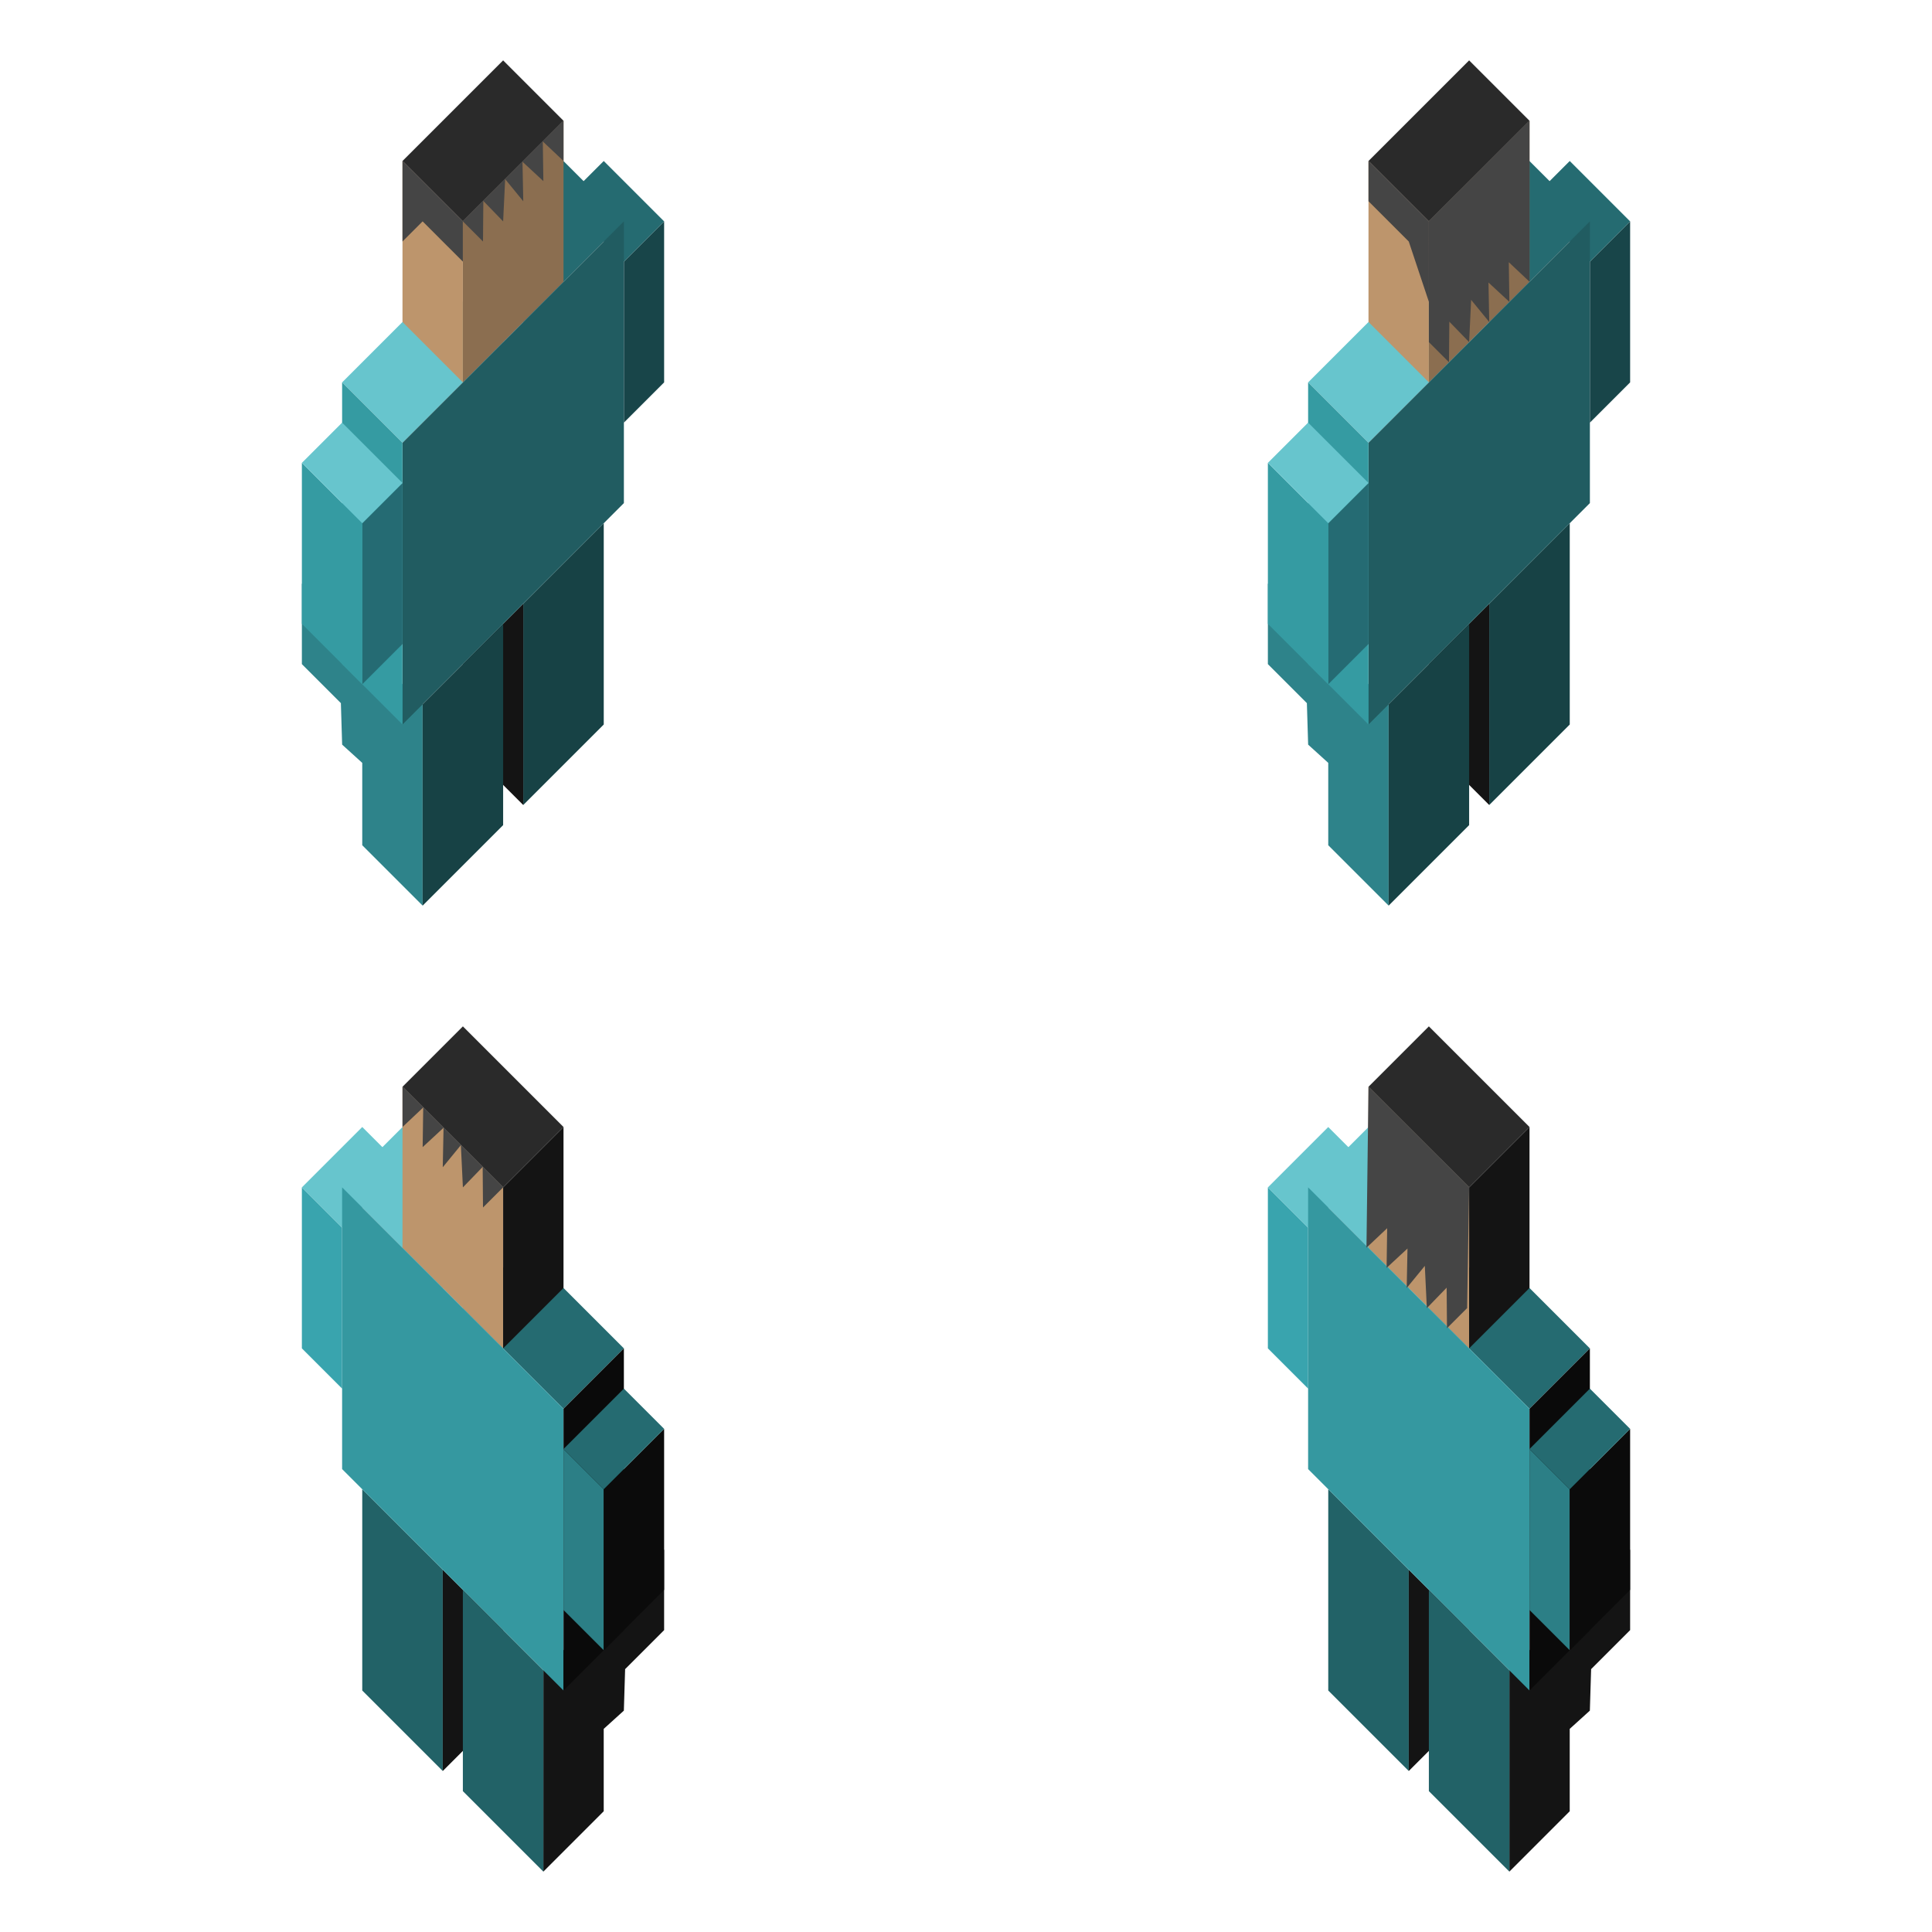 <?xml version="1.0" encoding="UTF-8" standalone="no"?>
<!-- Created with Inkscape (http://www.inkscape.org/) -->

<svg
   xmlns:dc="http://purl.org/dc/elements/1.1/"
   xmlns:cc="http://creativecommons.org/ns#"
   xmlns:rdf="http://www.w3.org/1999/02/22-rdf-syntax-ns#"
   xmlns:svg="http://www.w3.org/2000/svg"
   xmlns="http://www.w3.org/2000/svg"
   xmlns:sodipodi="http://sodipodi.sourceforge.net/DTD/sodipodi-0.dtd"
   xmlns:inkscape="http://www.inkscape.org/namespaces/inkscape"
   width="64"
   height="64"
   id="svg2"
   version="1.1"
   inkscape:version="0.48.3.1 r9886"
   inkscape:export-xdpi="90"
   inkscape:export-ydpi="90"
   sodipodi:docname="character.svg">
  <defs
     id="defs4" />
  <sodipodi:namedview
     id="base"
     pagecolor="#ffffff"
     bordercolor="#666666"
     borderopacity="1.0"
     inkscape:pageopacity="0.0"
     inkscape:pageshadow="2"
     inkscape:zoom="8"
     inkscape:cx="32.25805"
     inkscape:cy="30.804399"
     inkscape:document-units="px"
     inkscape:current-layer="layer2"
     showgrid="true"
     inkscape:window-width="1600"
     inkscape:window-height="850"
     inkscape:window-x="0"
     inkscape:window-y="0"
     inkscape:window-maximized="1"
     showguides="true"
     inkscape:snap-global="true">
    <inkscape:grid
       type="xygrid"
       id="grid3772"
       empspacing="5"
       visible="true"
       enabled="false"
       snapvisiblegridlinesonly="true"
       dotted="false" />
    <inkscape:grid
       type="axonomgrid"
       id="grid3774"
       units="px"
       empspacing="16"
       visible="true"
       enabled="true"
       snapvisiblegridlinesonly="true"
       gridanglex="45"
       gridanglez="45"
       spacingy="1px" />
  </sodipodi:namedview>
  <g
     inkscape:groupmode="layer"
     id="layer2"
     inkscape:label="Draw"
     style="display:inline">
    <path
       style="fill:#67c5cd;fill-opacity:1;stroke:none"
       d="m 45.333,14.667 -2,-2 3.333,-3.333 2,2 z"
       id="path4122"
       inkscape:connector-curvature="0"
       sodipodi:nodetypes="ccccc" />
    <path
       style="fill:#2e838a;fill-opacity:1;stroke:none"
       d="m 46,23.333 -4,-4 L 42,22 l 1.292,1.292 0.042,1.375 L 44,25.271 44,28 l 2,2 z"
       id="path4124"
       inkscape:connector-curvature="0"
       sodipodi:nodetypes="ccccccccc" />
    <path
       inkscape:connector-curvature="0"
       id="path4126"
       d="M 52,17.333 49.333,20 l 0,6.667 L 52,24 z"
       style="fill:#174245;fill-opacity:1;stroke:none"
       sodipodi:nodetypes="ccccc" />
    <path
       sodipodi:nodetypes="ccccc"
       inkscape:connector-curvature="0"
       id="path4128"
       d="m 49.333,20 -2,2 0,2.667 2,2 z"
       style="fill:#141414;fill-opacity:1;stroke:none" />
    <path
       sodipodi:nodetypes="ccccc"
       style="fill:#184549;fill-opacity:1;stroke:none"
       d="M 54,7.333 52.667,8.667 52.667,14 54,12.667 z"
       id="path4130"
       inkscape:connector-curvature="0" />
    <path
       style="fill:#256b71;fill-opacity:1;stroke:none"
       d="m 52.667,8.667 -2,-2 L 52,5.333 l 2,2 z"
       id="path4132"
       inkscape:connector-curvature="0"
       sodipodi:nodetypes="ccccc" />
    <path
       sodipodi:nodetypes="ccccc"
       inkscape:connector-curvature="0"
       id="path4134"
       d="m 49.333,10.667 -2,-2 3.333,-3.333 2,2 z"
       style="fill:#256b71;fill-opacity:1;stroke:none" />
    <path
       style="fill:#8b6e50;fill-opacity:1;stroke:none"
       d="m 50.667,4 -3.333,3.333 0,5.333 3.333,-3.333 z"
       id="path4136"
       inkscape:connector-curvature="0" />
    <path
       style="fill:#bd956c;fill-opacity:1;stroke:none"
       d="m 47.333,7.333 -2,-2 0,5.333 2,2 z"
       id="path4138"
       inkscape:connector-curvature="0"
       sodipodi:nodetypes="ccccc" />
    <path
       inkscape:connector-curvature="0"
       id="path4140"
       d="m 52.667,7.333 -7.333,7.333 0,9.333 7.333,-7.333 z"
       style="fill:#215c61;fill-opacity:1;stroke:none"
       sodipodi:nodetypes="ccccc" />
    <path
       sodipodi:nodetypes="ccccc"
       inkscape:connector-curvature="0"
       id="path4142"
       d="m 45.333,14.667 -2,-2 0,9.333 2,2 z"
       style="fill:#359ba2;fill-opacity:1;stroke:none" />
    <path
       inkscape:connector-curvature="0"
       id="path4144"
       d="M 45.333,16 44,17.333 l 0,5.333 1.333,-1.333 z"
       style="fill:#256b73;fill-opacity:1;stroke:none"
       sodipodi:nodetypes="ccccc" />
    <path
       sodipodi:nodetypes="ccccc"
       inkscape:connector-curvature="0"
       id="path4146"
       d="m 44,17.333 -2,-2 0,5.333 2,2 z"
       style="fill:#359ba2;fill-opacity:1;stroke:none" />
    <path
       sodipodi:nodetypes="ccccc"
       inkscape:connector-curvature="0"
       id="path4148"
       d="m 44,17.333 -2,-2 L 43.333,14 l 2,2 z"
       style="fill:#67c5cd;fill-opacity:1;stroke:none" />
    <path
       sodipodi:nodetypes="ccccc"
       style="fill:#174245;fill-opacity:1;stroke:none"
       d="M 48.667,20.667 46,23.333 46,30 48.667,27.333 z"
       id="path4150"
       inkscape:connector-curvature="0" />
    <path
       sodipodi:nodetypes="ccccccccccccc"
       inkscape:connector-curvature="0"
       id="path4152"
       d="M 47.333,7.333 50.667,4 l 0,5.333 -0.686,-0.647 L 50,10 49.308,9.359 49.333,10.667 48.733,9.933 48.667,11.333 48.011,10.656 48,12 47.333,11.333 z"
       style="fill:#454545;fill-opacity:1;stroke:none" />
    <path
       style="fill:#2a2a2a;fill-opacity:1;stroke:none"
       d="m 47.333,7.333 -2,-2 L 48.667,2 l 2,2 z"
       id="path4154"
       inkscape:connector-curvature="0"
       sodipodi:nodetypes="ccccc" />
    <path
       style="fill:#454545;fill-opacity:1;stroke:none"
       d="m 47.333,7.333 -2,-2 0,1.333 L 46,7.333 46.667,8 l 0.667,2 z"
       id="path4156"
       inkscape:connector-curvature="0"
       sodipodi:nodetypes="ccccccc" />
    <path
       style="fill:#256b71;fill-opacity:1;stroke:none"
       d="m 18.667,46.667 2,-2 -3.333,-3.333 -2,2 z"
       id="path3942"
       inkscape:connector-curvature="0"
       sodipodi:nodetypes="ccccc" />
    <path
       sodipodi:nodetypes="ccccc"
       inkscape:connector-curvature="0"
       id="rect3854-2"
       d="m 0,-160 32,-32 32,32 -32,32 z"
       style="opacity:0.5;fill:#ff0000;fill-opacity:1;stroke:none;display:none" />
    <path
       sodipodi:nodetypes="ccccc"
       inkscape:connector-curvature="0"
       id="rect3854-1"
       d="M 0,-96 32,-128 64,-96 32,-64 z"
       style="opacity:0.5;fill:#ff0000;fill-opacity:1;stroke:none;display:none" />
    <path
       sodipodi:nodetypes="ccccc"
       inkscape:connector-curvature="0"
       id="rect3854-27"
       d="M 128,32 160,-8.6540467e-8 192,32 160,64 z"
       style="opacity:0.5;fill:#ff0000;fill-opacity:1;stroke:none;display:none" />
    <path
       sodipodi:nodetypes="ccccc"
       inkscape:connector-curvature="0"
       id="rect3854-26"
       d="m 128,-224 32,-32 32,32 -32,32 z"
       style="opacity:0.5;fill:#ff0000;fill-opacity:1;stroke:none;display:none" />
    <path
       sodipodi:nodetypes="ccccc"
       inkscape:connector-curvature="0"
       id="rect3854-3"
       d="M 256,-96 288,-128 l 32,32 -32,32 z"
       style="opacity:0.5;fill:#ff0000;fill-opacity:1;stroke:none;display:none" />
    <path
       sodipodi:nodetypes="ccccc"
       inkscape:connector-curvature="0"
       id="rect3854-24"
       d="M 128,-96 160,-128 l 32,32 -32,32 z"
       style="opacity:0.5;fill:#ff0000;fill-opacity:1;stroke:none;display:none" />
    <path
       sodipodi:nodetypes="ccccc"
       inkscape:connector-curvature="0"
       id="rect3854-6"
       d="M 64,-224 96,-256 128,-224 96,-192 z"
       style="opacity:0.5;fill:#ff0000;fill-opacity:1;stroke:none;display:none" />
    <path
       sodipodi:nodetypes="ccccc"
       inkscape:connector-curvature="0"
       id="rect3854-7"
       d="m 128,-288 32,-32 32,32 -32,32 z"
       style="opacity:0.5;fill:#ff0000;fill-opacity:1;stroke:none;display:none" />
    <path
       sodipodi:nodetypes="ccccc"
       inkscape:connector-curvature="0"
       id="rect3854-62"
       d="m 0,-160 32,-32 32,32 -32,32 z"
       style="opacity:0.5;fill:#ff0000;fill-opacity:1;stroke:none;display:none" />
    <path
       sodipodi:nodetypes="ccccc"
       inkscape:connector-curvature="0"
       id="rect3854-244"
       d="M 64,-160 96,-192 128,-160 96,-128 z"
       style="opacity:0.5;fill:#ff0000;fill-opacity:1;stroke:none;display:none" />
    <path
       sodipodi:nodetypes="ccccc"
       inkscape:connector-curvature="0"
       id="rect3854-0"
       d="M 192,-32 224,-64 256,-32 224,1.2260221e-6 z"
       style="opacity:0.5;fill:#ff0000;fill-opacity:1;stroke:none;display:none" />
    <path
       sodipodi:nodetypes="ccccc"
       inkscape:connector-curvature="0"
       id="rect3854-13"
       d="m 256,-160 32,-32 32,32 -32,32 z"
       style="opacity:0.5;fill:#ff0000;fill-opacity:1;stroke:none;display:none" />
    <path
       sodipodi:nodetypes="ccccc"
       inkscape:connector-curvature="0"
       id="rect3854-5"
       d="M 320,-96 352,-128 l 32,32 -32,32 z"
       style="opacity:0.5;fill:#ff0000;fill-opacity:1;stroke:none;display:none" />
    <path
       sodipodi:nodetypes="ccccc"
       inkscape:connector-curvature="0"
       id="rect3854-55"
       d="m 192,-224 32,-32 32,32 -32,32 z"
       style="opacity:0.5;fill:#ff0000;fill-opacity:1;stroke:none;display:none" />
    <path
       sodipodi:nodetypes="ccccc"
       inkscape:connector-curvature="0"
       id="rect3854-57"
       d="M 64,-32 96,-64 128,-32 96,1.2260221e-6 z"
       style="opacity:0.5;fill:#ff0000;fill-opacity:1;stroke:none;display:none" />
    <path
       sodipodi:nodetypes="ccccc"
       inkscape:connector-curvature="0"
       id="rect3854-4"
       d="m 192,-160 32,-32 32,32 -32,32 z"
       style="opacity:0.5;fill:#ff0000;fill-opacity:1;stroke:none;display:none" />
    <path
       style="fill:#141414;fill-opacity:1;stroke:none"
       d="m 18,55.333 4,-4 0,2.667 -1.292,1.292 -0.042,1.375 -0.667,0.604 0,2.729 -2,2 z"
       id="path4434"
       inkscape:connector-curvature="0"
       sodipodi:nodetypes="ccccccccc" />
    <path
       inkscape:connector-curvature="0"
       id="path4438"
       d="m 12,49.333 2.667,2.667 0,6.667 -2.667,-2.667 z"
       style="fill:#226267;fill-opacity:1;stroke:none"
       sodipodi:nodetypes="ccccc" />
    <path
       sodipodi:nodetypes="ccccc"
       inkscape:connector-curvature="0"
       id="path4440"
       d="m 14.667,52 2,2 0,2.667 -2,2 z"
       style="fill:#141414;fill-opacity:1;stroke:none" />
    <path
       sodipodi:nodetypes="ccccc"
       style="fill:#39a4ae;fill-opacity:1;stroke:none"
       d="m 10,39.333 1.333,1.333 0,5.333 -1.333,-1.333 z"
       id="path4426"
       inkscape:connector-curvature="0" />
    <path
       style="fill:#67c5cd;fill-opacity:1;stroke:none"
       d="M 11.333,40.667 13.333,38.667 12,37.333 10,39.333 z"
       id="path4430"
       inkscape:connector-curvature="0"
       sodipodi:nodetypes="ccccc" />
    <path
       sodipodi:nodetypes="ccccc"
       inkscape:connector-curvature="0"
       id="path4418"
       d="m 14.667,42.667 2,-2 -3.333,-3.333 -2,2 z"
       style="fill:#67c5cd;fill-opacity:1;stroke:none" />
    <path
       style="fill:#bd956c;fill-opacity:1;stroke:none"
       d="m 13.333,36 3.333,3.333 0,5.333 -3.333,-3.333 z"
       id="path4406"
       inkscape:connector-curvature="0" />
    <path
       style="fill:#141414;fill-opacity:1;stroke:none"
       d="m 16.667,39.333 2,-2 0,5.333 -2,2 z"
       id="path4408"
       inkscape:connector-curvature="0"
       sodipodi:nodetypes="ccccc" />
    <path
       inkscape:connector-curvature="0"
       id="path4412"
       d="m 11.333,39.333 7.333,7.333 0,9.333 -7.333,-7.333 z"
       style="fill:#3598a0;fill-opacity:1;stroke:none"
       sodipodi:nodetypes="ccccc" />
    <path
       sodipodi:nodetypes="ccccc"
       inkscape:connector-curvature="0"
       id="path4414"
       d="m 18.667,46.667 2,-2 0,9.333 -2,2 z"
       style="fill:#0a0a0a;fill-opacity:1;stroke:none" />
    <path
       inkscape:connector-curvature="0"
       id="path4420"
       d="m 18.667,48 1.333,1.333 0,5.333 -1.333,-1.333 z"
       style="fill:#2c7f86;fill-opacity:1;stroke:none"
       sodipodi:nodetypes="ccccc" />
    <path
       sodipodi:nodetypes="ccccc"
       inkscape:connector-curvature="0"
       id="path4422"
       d="m 20,49.333 2,-2 0,5.333 -2,2 z"
       style="fill:#0b0b0b;fill-opacity:1;stroke:none" />
    <path
       sodipodi:nodetypes="ccccc"
       inkscape:connector-curvature="0"
       id="path4424"
       d="M 20,49.333 22,47.333 20.667,46 18.667,48 z"
       style="fill:#256b71;fill-opacity:1;stroke:none" />
    <path
       sodipodi:nodetypes="ccccc"
       style="fill:#226267;fill-opacity:1;stroke:none"
       d="m 15.333,52.667 2.667,2.667 0,6.667 -2.667,-2.667 z"
       id="path4432"
       inkscape:connector-curvature="0" />
    <path
       sodipodi:nodetypes="cccccccccccc"
       inkscape:connector-curvature="0"
       id="path3940"
       d="m 16.667,39.333 -3.333,-3.333 0,1.333 0.686,-0.647 -0.019,1.314 0.692,-0.641 -0.026,1.308 0.6,-0.733 0.067,1.4 L 15.989,38.656 16,40 z"
       style="fill:#454545;fill-opacity:1;stroke:none" />
    <path
       style="fill:#2a2a2a;fill-opacity:1;stroke:none"
       d="m 16.667,39.333 2,-2 -3.333,-3.333 -2,2 z"
       id="path4410"
       inkscape:connector-curvature="0"
       sodipodi:nodetypes="ccccc" />
    <path
       sodipodi:nodetypes="ccccc"
       inkscape:connector-curvature="0"
       id="path3944"
       d="m 50.667,46.667 2,-2 -3.333,-3.333 -2,2 z"
       style="fill:#256b71;fill-opacity:1;stroke:none" />
    <path
       sodipodi:nodetypes="ccccccccc"
       inkscape:connector-curvature="0"
       id="path3946"
       d="m 50,55.333 4,-4 0,2.667 -1.292,1.292 -0.042,1.375 -0.667,0.604 0,2.729 L 50,62 z"
       style="fill:#141414;fill-opacity:1;stroke:none" />
    <path
       sodipodi:nodetypes="ccccc"
       style="fill:#226267;fill-opacity:1;stroke:none"
       d="m 44,49.333 2.667,2.667 0,6.667 -2.667,-2.667 z"
       id="path3948"
       inkscape:connector-curvature="0" />
    <path
       style="fill:#141414;fill-opacity:1;stroke:none"
       d="m 46.667,52 2,2 0,2.667 -2,2 z"
       id="path3950"
       inkscape:connector-curvature="0"
       sodipodi:nodetypes="ccccc" />
    <path
       inkscape:connector-curvature="0"
       id="path3952"
       d="m 42,39.333 1.333,1.333 0,5.333 -1.333,-1.333 z"
       style="fill:#39a4ae;fill-opacity:1;stroke:none"
       sodipodi:nodetypes="ccccc" />
    <path
       sodipodi:nodetypes="ccccc"
       inkscape:connector-curvature="0"
       id="path3954"
       d="m 43.333,40.667 2,-2 -1.333,-1.333 -2,2 z"
       style="fill:#67c5cd;fill-opacity:1;stroke:none" />
    <path
       style="fill:#67c5cd;fill-opacity:1;stroke:none"
       d="m 46.667,42.667 2,-2 -3.333,-3.333 -2,2 z"
       id="path3956"
       inkscape:connector-curvature="0"
       sodipodi:nodetypes="ccccc" />
    <path
       inkscape:connector-curvature="0"
       id="path3958"
       d="m 45.333,36 3.333,3.333 0,5.333 -3.333,-3.333 z"
       style="fill:#bd956c;fill-opacity:1;stroke:none" />
    <path
       sodipodi:nodetypes="ccccc"
       inkscape:connector-curvature="0"
       id="path3960"
       d="m 48.667,39.333 2,-2 0,5.333 -2,2 z"
       style="fill:#141414;fill-opacity:1;stroke:none" />
    <path
       sodipodi:nodetypes="ccccc"
       style="fill:#3598a0;fill-opacity:1;stroke:none"
       d="m 43.333,39.333 7.333,7.333 0,9.333 -7.333,-7.333 z"
       id="path3962"
       inkscape:connector-curvature="0" />
    <path
       style="fill:#0a0a0a;fill-opacity:1;stroke:none"
       d="m 50.667,46.667 2,-2 0,9.333 -2,2 z"
       id="path3964"
       inkscape:connector-curvature="0"
       sodipodi:nodetypes="ccccc" />
    <path
       sodipodi:nodetypes="ccccc"
       style="fill:#2c7f86;fill-opacity:1;stroke:none"
       d="m 50.667,48 1.333,1.333 0,5.333 -1.333,-1.333 z"
       id="path3966"
       inkscape:connector-curvature="0" />
    <path
       style="fill:#0b0b0b;fill-opacity:1;stroke:none"
       d="m 52,49.333 2,-2 0,5.333 -2,2 z"
       id="path3968"
       inkscape:connector-curvature="0"
       sodipodi:nodetypes="ccccc" />
    <path
       style="fill:#256b71;fill-opacity:1;stroke:none"
       d="m 52,49.333 2,-2 L 52.667,46 50.667,48 z"
       id="path3970"
       inkscape:connector-curvature="0"
       sodipodi:nodetypes="ccccc" />
    <path
       inkscape:connector-curvature="0"
       id="path3972"
       d="M 47.333,52.667 50,55.333 50,62 47.333,59.333 z"
       style="fill:#226267;fill-opacity:1;stroke:none"
       sodipodi:nodetypes="ccccc" />
    <path
       style="fill:#454545;fill-opacity:1;stroke:none"
       d="M 48.667,39.333 45.333,36 l -0.067,5.333 0.686,-0.647 -0.019,1.314 0.692,-0.641 -0.026,1.308 0.6,-0.733 0.067,1.4 0.656,-0.678 L 47.933,44 48.6,43.333 z"
       id="path3974"
       inkscape:connector-curvature="0"
       sodipodi:nodetypes="ccccccccccccc" />
    <path
       sodipodi:nodetypes="ccccc"
       inkscape:connector-curvature="0"
       id="path3976"
       d="m 48.667,39.333 2,-2 L 47.333,34 45.333,36 z"
       style="fill:#2a2a2a;fill-opacity:1;stroke:none" />
    <path
       sodipodi:nodetypes="ccccc"
       inkscape:connector-curvature="0"
       id="path4048"
       d="m 13.333,14.667 -2,-2 3.333,-3.333 2,2 z"
       style="fill:#67c5cd;fill-opacity:1;stroke:none" />
    <path
       sodipodi:nodetypes="ccccccccc"
       inkscape:connector-curvature="0"
       id="path4050"
       d="m 14,23.333 -4,-4 L 10,22 l 1.292,1.292 0.042,1.375 L 12,25.271 12,28 l 2,2 z"
       style="fill:#2e838a;fill-opacity:1;stroke:none" />
    <path
       sodipodi:nodetypes="ccccc"
       style="fill:#174245;fill-opacity:1;stroke:none"
       d="M 20,17.333 17.333,20 l 0,6.667 L 20,24 z"
       id="path4052"
       inkscape:connector-curvature="0" />
    <path
       style="fill:#141414;fill-opacity:1;stroke:none"
       d="m 17.333,20 -2,2 0,2.667 2,2 z"
       id="path4054"
       inkscape:connector-curvature="0"
       sodipodi:nodetypes="ccccc" />
    <path
       inkscape:connector-curvature="0"
       id="path4056"
       d="M 22,7.333 20.667,8.667 20.667,14 22,12.667 z"
       style="fill:#184549;fill-opacity:1;stroke:none"
       sodipodi:nodetypes="ccccc" />
    <path
       sodipodi:nodetypes="ccccc"
       inkscape:connector-curvature="0"
       id="path4058"
       d="m 20.667,8.667 -2,-2 L 20,5.333 l 2,2 z"
       style="fill:#256b71;fill-opacity:1;stroke:none" />
    <path
       style="fill:#256b71;fill-opacity:1;stroke:none"
       d="m 17.333,10.667 -2,-2 3.333,-3.333 2,2 z"
       id="path4060"
       inkscape:connector-curvature="0"
       sodipodi:nodetypes="ccccc" />
    <path
       inkscape:connector-curvature="0"
       id="path4062"
       d="m 18.667,4 -3.333,3.333 0,5.333 3.333,-3.333 z"
       style="fill:#8b6e50;fill-opacity:1;stroke:none" />
    <path
       sodipodi:nodetypes="ccccc"
       inkscape:connector-curvature="0"
       id="path4064"
       d="m 15.333,7.333 -2,-2 0,5.333 2,2 z"
       style="fill:#bd956c;fill-opacity:1;stroke:none" />
    <path
       sodipodi:nodetypes="ccccc"
       style="fill:#215c61;fill-opacity:1;stroke:none"
       d="m 20.667,7.333 -7.333,7.333 0,9.333 7.333,-7.333 z"
       id="path4066"
       inkscape:connector-curvature="0" />
    <path
       style="fill:#359ba2;fill-opacity:1;stroke:none"
       d="m 13.333,14.667 -2,-2 0,9.333 2,2 z"
       id="path4068"
       inkscape:connector-curvature="0"
       sodipodi:nodetypes="ccccc" />
    <path
       sodipodi:nodetypes="ccccc"
       style="fill:#256b73;fill-opacity:1;stroke:none"
       d="M 13.333,16 12,17.333 l 0,5.333 1.333,-1.333 z"
       id="path4070"
       inkscape:connector-curvature="0" />
    <path
       style="fill:#359ba2;fill-opacity:1;stroke:none"
       d="m 12,17.333 -2,-2 0,5.333 2,2 z"
       id="path4072"
       inkscape:connector-curvature="0"
       sodipodi:nodetypes="ccccc" />
    <path
       style="fill:#67c5cd;fill-opacity:1;stroke:none"
       d="m 12,17.333 -2,-2 L 11.333,14 l 2,2 z"
       id="path4074"
       inkscape:connector-curvature="0"
       sodipodi:nodetypes="ccccc" />
    <path
       inkscape:connector-curvature="0"
       id="path4076"
       d="M 16.667,20.667 14,23.333 14,30 16.667,27.333 z"
       style="fill:#174245;fill-opacity:1;stroke:none"
       sodipodi:nodetypes="ccccc" />
    <path
       style="fill:#454545;fill-opacity:1;stroke:none"
       d="M 15.333,7.333 18.667,4 l 0,1.333 -0.686,-0.647 L 18,6 17.308,5.359 l 0.026,1.308 -0.6,-0.733 -0.067,1.4 -0.656,-0.678 L 16,8 z"
       id="path4078"
       inkscape:connector-curvature="0"
       sodipodi:nodetypes="cccccccccccc" />
    <path
       sodipodi:nodetypes="ccccc"
       inkscape:connector-curvature="0"
       id="path4080"
       d="m 15.333,7.333 -2,-2 L 16.667,2 l 2,2 z"
       style="fill:#2a2a2a;fill-opacity:1;stroke:none" />
    <path
       sodipodi:nodetypes="ccccccc"
       inkscape:connector-curvature="0"
       id="path4120"
       d="m 13.333,5.333 2,2 0,1.333 L 14.717,8.051 14,7.333 13.333,8 z"
       style="fill:#454545;fill-opacity:1;stroke:none" />
  </g>
  <g
     inkscape:groupmode="layer"
     id="layer1"
     inkscape:label="Image"
     style="opacity:0.5;display:none"
     sodipodi:insensitive="true">
    <rect
       style="fill:#0045c6;fill-opacity:1;stroke:#000000;stroke-width:0.2;stroke-miterlimit:4;stroke-opacity:1;stroke-dasharray:none"
       id="rect4477"
       width="32"
       height="32"
       x="0"
       y="32" />
    <rect
       y="32"
       x="32"
       height="32"
       width="32"
       id="rect4479"
       style="fill:#0045c6;fill-opacity:1;stroke:#000000;stroke-width:0.2;stroke-miterlimit:4;stroke-opacity:1;stroke-dasharray:none" />
    <rect
       style="fill:#0045c6;fill-opacity:1;stroke:#000000;stroke-width:0.2;stroke-miterlimit:4;stroke-opacity:1;stroke-dasharray:none"
       id="rect4481"
       width="32"
       height="32"
       x="32"
       y="0" />
    <rect
       y="0"
       x="0"
       height="32"
       width="32"
       id="rect4483"
       style="fill:#0045c6;fill-opacity:1;stroke:#000000;stroke-width:0.2;stroke-miterlimit:4;stroke-opacity:1;stroke-dasharray:none" />
  </g>
</svg>
